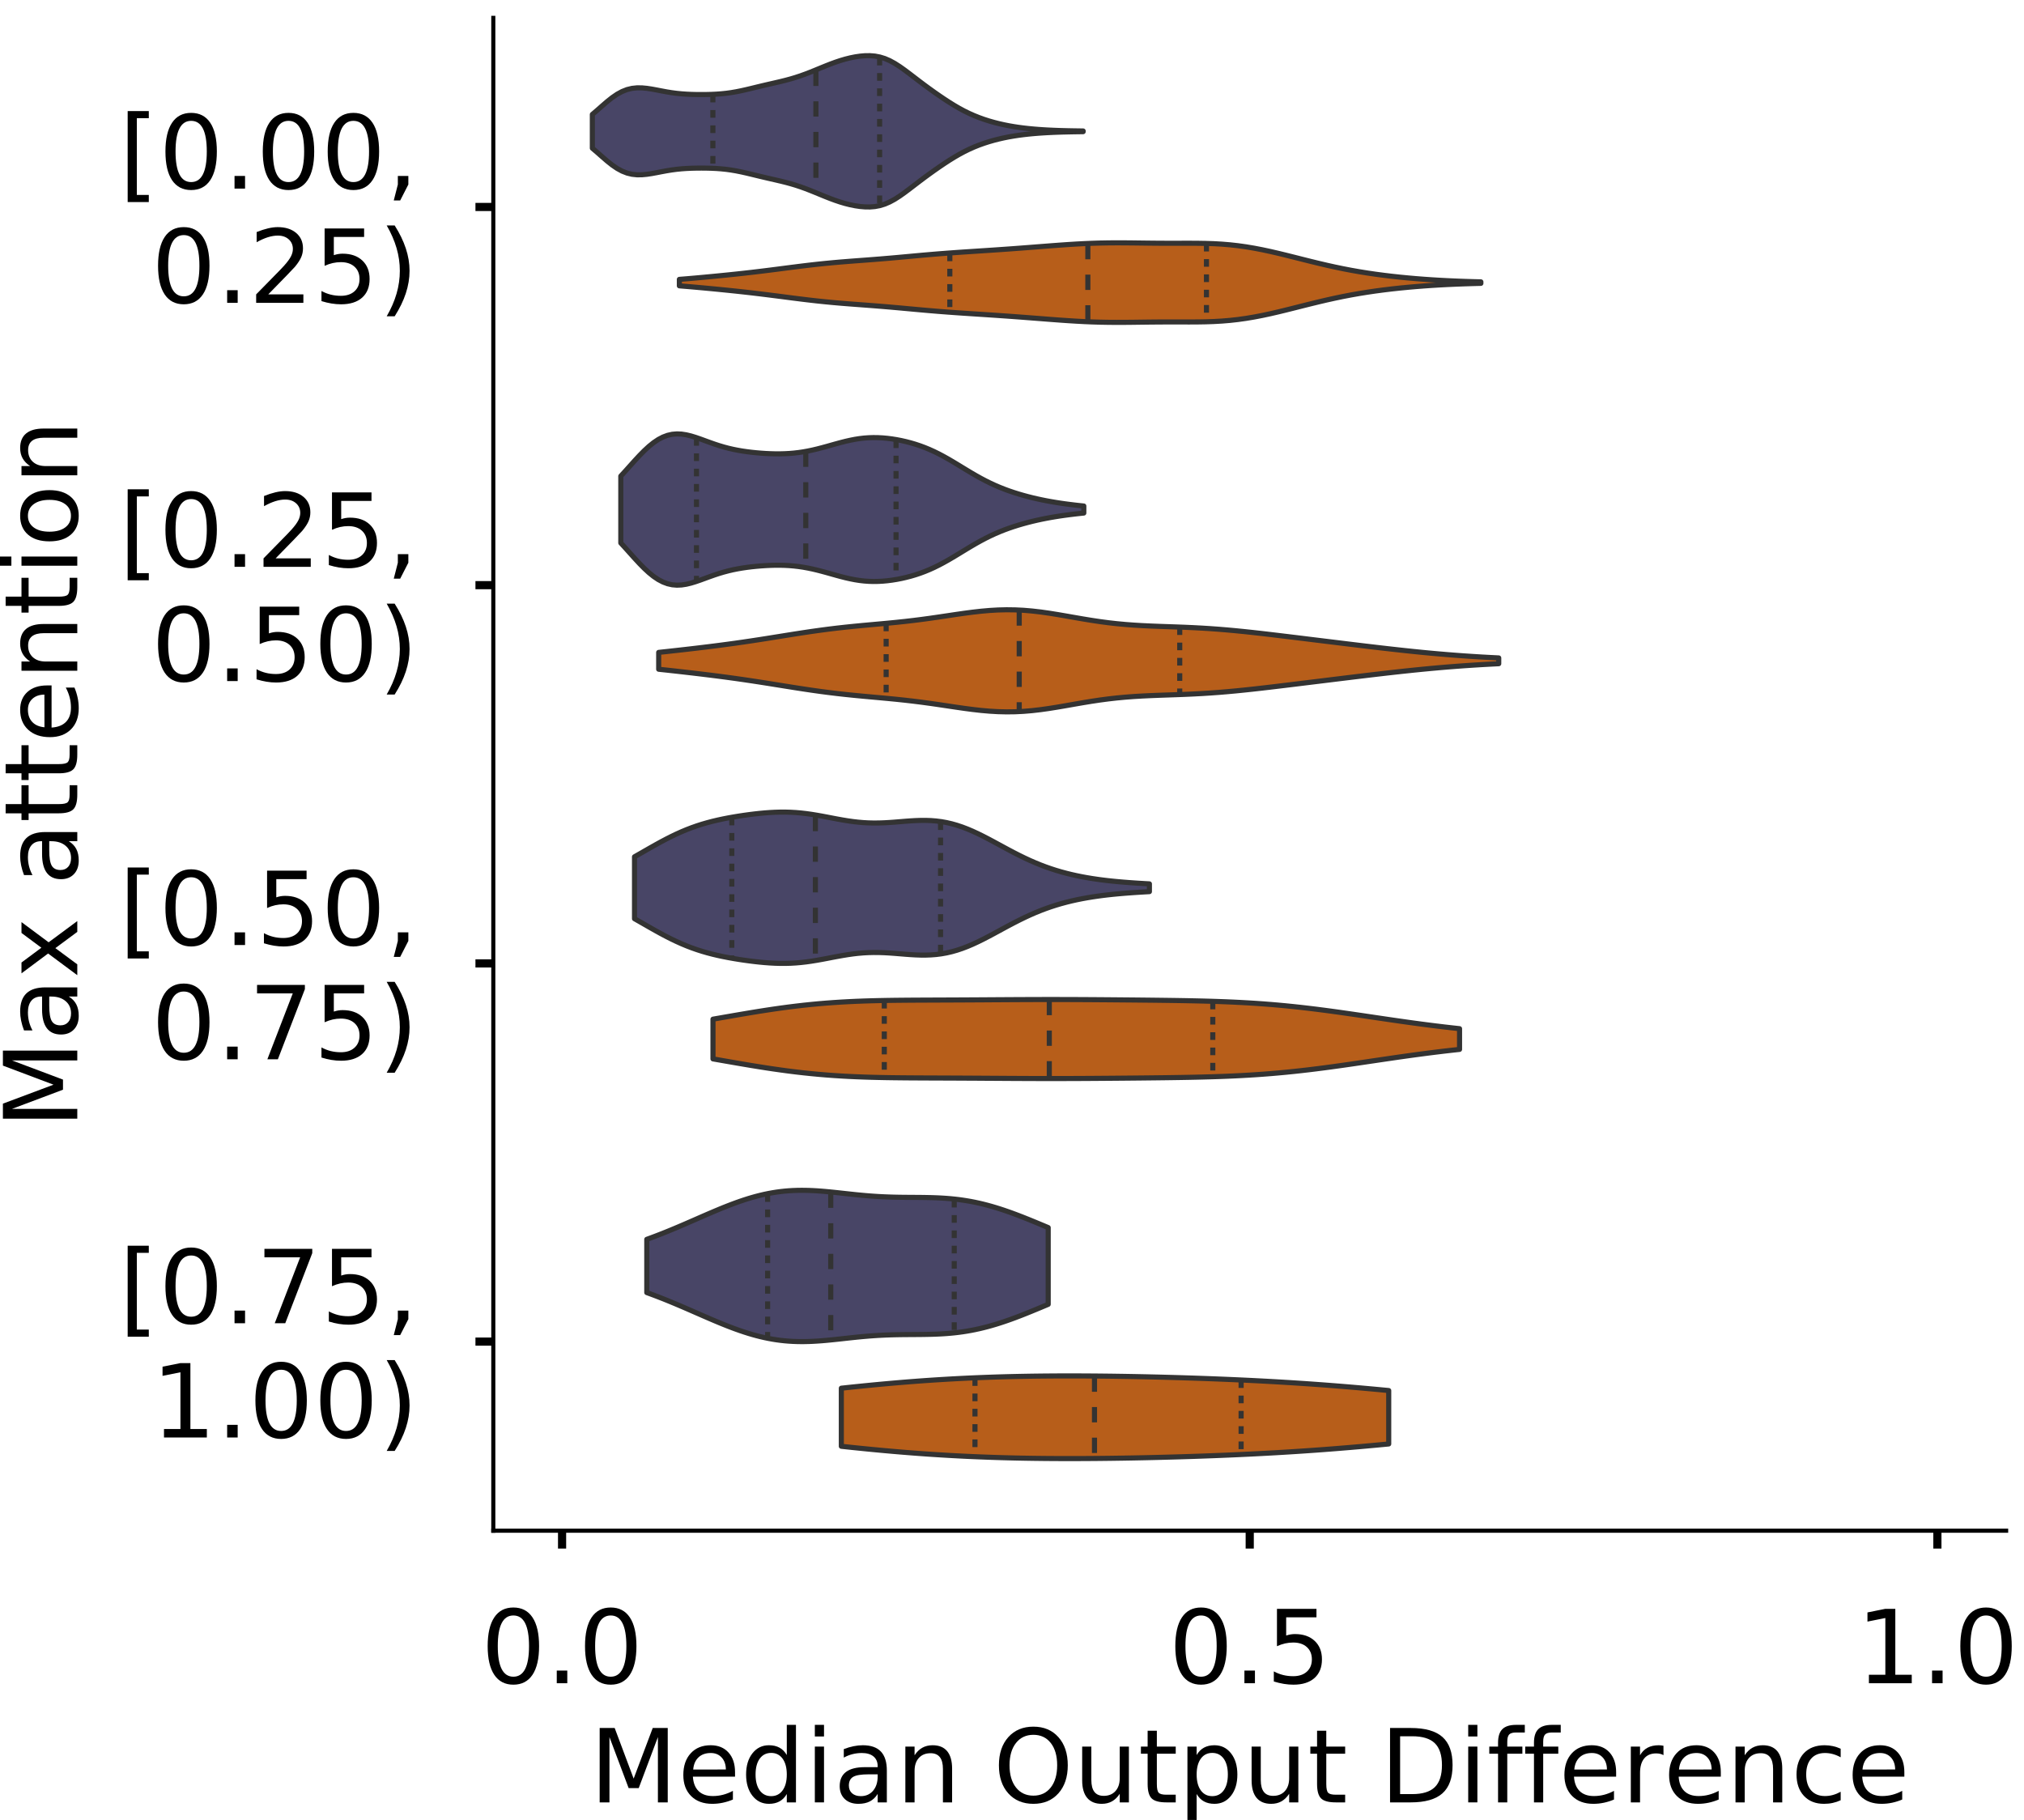 <?xml version="1.0" encoding="utf-8" standalone="no"?>
<!DOCTYPE svg PUBLIC "-//W3C//DTD SVG 1.1//EN"
  "http://www.w3.org/Graphics/SVG/1.1/DTD/svg11.dtd">
<!-- Created with matplotlib (https://matplotlib.org/) -->
<svg height="356.753pt" version="1.1" viewBox="0 0 396.753 356.753" width="396.753pt" xmlns="http://www.w3.org/2000/svg" xmlns:xlink="http://www.w3.org/1999/xlink">
 <defs>
  <style type="text/css">
*{stroke-linecap:butt;stroke-linejoin:round;}
  </style>
 </defs>
 <g id="figure_1">
  <g id="patch_1">
   <path d="M 0 356.753 
L 396.753 356.753 
L 396.753 0 
L 0 0 
z
" style="fill:#ffffff;"/>
  </g>
  <g id="axes_1">
   <g id="patch_2">
    <path d="M 96.7 300.053 
L 393.253 300.053 
L 393.253 3.5 
L 96.7 3.5 
z
" style="fill:#ffffff;"/>
   </g>
   <g id="PolyCollection_1">
    <defs>
     <path d="M 116.114 -327.697 
L 116.114 -334.326 
L 117.086 -335.157 
L 118.058 -336.015 
L 119.029 -336.853 
L 120.001 -337.624 
L 120.973 -338.288 
L 121.945 -338.817 
L 122.917 -339.197 
L 123.889 -339.432 
L 124.86 -339.535 
L 125.832 -339.528 
L 126.804 -339.437 
L 127.776 -339.289 
L 128.748 -339.11 
L 129.72 -338.923 
L 130.691 -338.743 
L 131.663 -338.586 
L 132.635 -338.457 
L 133.607 -338.36 
L 134.579 -338.292 
L 135.551 -338.249 
L 136.523 -338.226 
L 137.494 -338.219 
L 138.466 -338.227 
L 139.438 -338.251 
L 140.41 -338.296 
L 141.382 -338.367 
L 142.354 -338.468 
L 143.325 -338.601 
L 144.297 -338.767 
L 145.269 -338.962 
L 146.241 -339.178 
L 147.213 -339.409 
L 148.185 -339.645 
L 149.157 -339.879 
L 150.128 -340.109 
L 151.1 -340.332 
L 152.072 -340.555 
L 153.044 -340.782 
L 154.016 -341.023 
L 154.988 -341.285 
L 155.959 -341.576 
L 156.931 -341.897 
L 157.903 -342.248 
L 158.875 -342.623 
L 159.847 -343.016 
L 160.819 -343.416 
L 161.79 -343.812 
L 162.762 -344.195 
L 163.734 -344.553 
L 164.706 -344.879 
L 165.678 -345.165 
L 166.65 -345.408 
L 167.622 -345.604 
L 168.593 -345.747 
L 169.565 -345.83 
L 170.537 -345.839 
L 171.509 -345.76 
L 172.481 -345.576 
L 173.453 -345.276 
L 174.424 -344.857 
L 175.396 -344.326 
L 176.368 -343.704 
L 177.34 -343.014 
L 178.312 -342.285 
L 179.284 -341.541 
L 180.256 -340.799 
L 181.227 -340.07 
L 182.199 -339.357 
L 183.171 -338.661 
L 184.143 -337.984 
L 185.115 -337.327 
L 186.087 -336.694 
L 187.058 -336.093 
L 188.03 -335.528 
L 189.002 -335.005 
L 189.974 -334.528 
L 190.946 -334.096 
L 191.918 -333.707 
L 192.889 -333.358 
L 193.861 -333.046 
L 194.833 -332.768 
L 195.805 -332.52 
L 196.777 -332.3 
L 197.749 -332.106 
L 198.721 -331.936 
L 199.692 -331.789 
L 200.664 -331.662 
L 201.636 -331.554 
L 202.608 -331.461 
L 203.58 -331.383 
L 204.552 -331.317 
L 205.523 -331.262 
L 206.495 -331.217 
L 207.467 -331.18 
L 208.439 -331.151 
L 209.411 -331.127 
L 210.383 -331.109 
L 211.355 -331.094 
L 212.326 -331.081 
L 212.326 -330.943 
L 212.326 -330.943 
L 211.355 -330.93 
L 210.383 -330.915 
L 209.411 -330.896 
L 208.439 -330.873 
L 207.467 -330.844 
L 206.495 -330.807 
L 205.523 -330.762 
L 204.552 -330.707 
L 203.58 -330.641 
L 202.608 -330.562 
L 201.636 -330.47 
L 200.664 -330.361 
L 199.692 -330.235 
L 198.721 -330.087 
L 197.749 -329.918 
L 196.777 -329.724 
L 195.805 -329.504 
L 194.833 -329.256 
L 193.861 -328.977 
L 192.889 -328.666 
L 191.918 -328.317 
L 190.946 -327.928 
L 189.974 -327.496 
L 189.002 -327.018 
L 188.03 -326.496 
L 187.058 -325.931 
L 186.087 -325.329 
L 185.115 -324.697 
L 184.143 -324.04 
L 183.171 -323.362 
L 182.199 -322.667 
L 181.227 -321.954 
L 180.256 -321.225 
L 179.284 -320.483 
L 178.312 -319.739 
L 177.34 -319.01 
L 176.368 -318.32 
L 175.396 -317.697 
L 174.424 -317.167 
L 173.453 -316.748 
L 172.481 -316.447 
L 171.509 -316.263 
L 170.537 -316.184 
L 169.565 -316.194 
L 168.593 -316.277 
L 167.622 -316.42 
L 166.65 -316.616 
L 165.678 -316.858 
L 164.706 -317.145 
L 163.734 -317.471 
L 162.762 -317.829 
L 161.79 -318.211 
L 160.819 -318.608 
L 159.847 -319.008 
L 158.875 -319.4 
L 157.903 -319.776 
L 156.931 -320.127 
L 155.959 -320.448 
L 154.988 -320.738 
L 154.016 -321.001 
L 153.044 -321.242 
L 152.072 -321.469 
L 151.1 -321.691 
L 150.128 -321.915 
L 149.157 -322.144 
L 148.185 -322.379 
L 147.213 -322.615 
L 146.241 -322.845 
L 145.269 -323.062 
L 144.297 -323.256 
L 143.325 -323.422 
L 142.354 -323.556 
L 141.382 -323.657 
L 140.41 -323.728 
L 139.438 -323.773 
L 138.466 -323.797 
L 137.494 -323.805 
L 136.523 -323.798 
L 135.551 -323.775 
L 134.579 -323.732 
L 133.607 -323.664 
L 132.635 -323.567 
L 131.663 -323.438 
L 130.691 -323.28 
L 129.72 -323.101 
L 128.748 -322.913 
L 127.776 -322.734 
L 126.804 -322.587 
L 125.832 -322.496 
L 124.86 -322.489 
L 123.889 -322.592 
L 122.917 -322.826 
L 121.945 -323.207 
L 120.973 -323.736 
L 120.001 -324.399 
L 119.029 -325.17 
L 118.058 -326.009 
L 117.086 -326.867 
L 116.114 -327.697 
z
" id="mf46ad863fe" style="stroke:#333333;"/>
    </defs>
    <g clip-path="url(#p160c8c8f46)">
     <use style="fill:#484566;stroke:#333333;" x="0" xlink:href="#mf46ad863fe" y="356.753"/>
    </g>
   </g>
   <g id="PolyCollection_2">
    <defs>
     <path d="M 133.171 -300.722 
L 133.171 -301.991 
L 134.758 -302.12 
L 136.345 -302.258 
L 137.932 -302.401 
L 139.519 -302.55 
L 141.107 -302.704 
L 142.694 -302.863 
L 144.281 -303.028 
L 145.868 -303.201 
L 147.455 -303.381 
L 149.042 -303.57 
L 150.629 -303.766 
L 152.216 -303.968 
L 153.803 -304.173 
L 155.39 -304.377 
L 156.977 -304.577 
L 158.564 -304.769 
L 160.151 -304.949 
L 161.738 -305.114 
L 163.325 -305.265 
L 164.912 -305.403 
L 166.499 -305.53 
L 168.086 -305.65 
L 169.673 -305.768 
L 171.26 -305.889 
L 172.847 -306.016 
L 174.434 -306.149 
L 176.021 -306.289 
L 177.608 -306.434 
L 179.195 -306.58 
L 180.783 -306.724 
L 182.37 -306.862 
L 183.957 -306.994 
L 185.544 -307.117 
L 187.131 -307.232 
L 188.718 -307.341 
L 190.305 -307.446 
L 191.892 -307.55 
L 193.479 -307.653 
L 195.066 -307.759 
L 196.653 -307.868 
L 198.24 -307.981 
L 199.827 -308.098 
L 201.414 -308.219 
L 203.001 -308.341 
L 204.588 -308.465 
L 206.175 -308.587 
L 207.762 -308.705 
L 209.349 -308.815 
L 210.936 -308.914 
L 212.523 -308.999 
L 214.11 -309.066 
L 215.697 -309.114 
L 217.284 -309.142 
L 218.871 -309.153 
L 220.459 -309.149 
L 222.046 -309.134 
L 223.633 -309.114 
L 225.22 -309.094 
L 226.807 -309.079 
L 228.394 -309.07 
L 229.981 -309.068 
L 231.568 -309.071 
L 233.155 -309.073 
L 234.742 -309.066 
L 236.329 -309.04 
L 237.916 -308.987 
L 239.503 -308.897 
L 241.09 -308.766 
L 242.677 -308.589 
L 244.264 -308.367 
L 245.851 -308.101 
L 247.438 -307.795 
L 249.025 -307.455 
L 250.612 -307.089 
L 252.199 -306.702 
L 253.786 -306.305 
L 255.373 -305.904 
L 256.96 -305.507 
L 258.547 -305.12 
L 260.135 -304.749 
L 261.722 -304.398 
L 263.309 -304.069 
L 264.896 -303.765 
L 266.483 -303.486 
L 268.07 -303.231 
L 269.657 -302.999 
L 271.244 -302.789 
L 272.831 -302.598 
L 274.418 -302.426 
L 276.005 -302.272 
L 277.592 -302.133 
L 279.179 -302.01 
L 280.766 -301.901 
L 282.353 -301.806 
L 283.94 -301.724 
L 285.527 -301.654 
L 287.114 -301.595 
L 288.701 -301.546 
L 290.288 -301.505 
L 290.288 -301.208 
L 290.288 -301.208 
L 288.701 -301.167 
L 287.114 -301.118 
L 285.527 -301.059 
L 283.94 -300.989 
L 282.353 -300.907 
L 280.766 -300.812 
L 279.179 -300.703 
L 277.592 -300.58 
L 276.005 -300.441 
L 274.418 -300.287 
L 272.831 -300.115 
L 271.244 -299.924 
L 269.657 -299.714 
L 268.07 -299.482 
L 266.483 -299.227 
L 264.896 -298.948 
L 263.309 -298.644 
L 261.722 -298.315 
L 260.135 -297.964 
L 258.547 -297.593 
L 256.96 -297.206 
L 255.373 -296.809 
L 253.786 -296.408 
L 252.199 -296.011 
L 250.612 -295.624 
L 249.025 -295.258 
L 247.438 -294.918 
L 245.851 -294.612 
L 244.264 -294.346 
L 242.677 -294.124 
L 241.09 -293.947 
L 239.503 -293.816 
L 237.916 -293.726 
L 236.329 -293.673 
L 234.742 -293.647 
L 233.155 -293.64 
L 231.568 -293.642 
L 229.981 -293.645 
L 228.394 -293.643 
L 226.807 -293.634 
L 225.22 -293.619 
L 223.633 -293.599 
L 222.046 -293.579 
L 220.459 -293.564 
L 218.871 -293.56 
L 217.284 -293.571 
L 215.697 -293.599 
L 214.11 -293.647 
L 212.523 -293.714 
L 210.936 -293.799 
L 209.349 -293.898 
L 207.762 -294.008 
L 206.175 -294.126 
L 204.588 -294.248 
L 203.001 -294.372 
L 201.414 -294.494 
L 199.827 -294.615 
L 198.24 -294.732 
L 196.653 -294.845 
L 195.066 -294.954 
L 193.479 -295.06 
L 191.892 -295.163 
L 190.305 -295.267 
L 188.718 -295.372 
L 187.131 -295.481 
L 185.544 -295.596 
L 183.957 -295.719 
L 182.37 -295.851 
L 180.783 -295.989 
L 179.195 -296.133 
L 177.608 -296.279 
L 176.021 -296.424 
L 174.434 -296.564 
L 172.847 -296.697 
L 171.26 -296.824 
L 169.673 -296.945 
L 168.086 -297.063 
L 166.499 -297.183 
L 164.912 -297.31 
L 163.325 -297.448 
L 161.738 -297.599 
L 160.151 -297.764 
L 158.564 -297.944 
L 156.977 -298.136 
L 155.39 -298.336 
L 153.803 -298.54 
L 152.216 -298.745 
L 150.629 -298.947 
L 149.042 -299.143 
L 147.455 -299.332 
L 145.868 -299.512 
L 144.281 -299.685 
L 142.694 -299.85 
L 141.107 -300.009 
L 139.519 -300.163 
L 137.932 -300.312 
L 136.345 -300.455 
L 134.758 -300.593 
L 133.171 -300.722 
z
" id="m98814681fa" style="stroke:#333333;"/>
    </defs>
    <g clip-path="url(#p160c8c8f46)">
     <use style="fill:#b75e1a;stroke:#333333;" x="0" xlink:href="#m98814681fa" y="356.753"/>
    </g>
   </g>
   <g id="PolyCollection_3">
    <defs>
     <path d="M 121.691 -250.319 
L 121.691 -263.428 
L 122.608 -264.429 
L 123.525 -265.453 
L 124.442 -266.473 
L 125.359 -267.462 
L 126.275 -268.393 
L 127.192 -269.24 
L 128.109 -269.98 
L 129.026 -270.597 
L 129.943 -271.079 
L 130.859 -271.421 
L 131.776 -271.626 
L 132.693 -271.701 
L 133.61 -271.66 
L 134.527 -271.519 
L 135.444 -271.299 
L 136.36 -271.021 
L 137.277 -270.705 
L 138.194 -270.371 
L 139.111 -270.036 
L 140.028 -269.712 
L 140.944 -269.41 
L 141.861 -269.136 
L 142.778 -268.893 
L 143.695 -268.68 
L 144.612 -268.497 
L 145.528 -268.34 
L 146.445 -268.207 
L 147.362 -268.094 
L 148.279 -268 
L 149.196 -267.922 
L 150.112 -267.861 
L 151.029 -267.819 
L 151.946 -267.795 
L 152.863 -267.793 
L 153.78 -267.815 
L 154.696 -267.863 
L 155.613 -267.939 
L 156.53 -268.045 
L 157.447 -268.18 
L 158.364 -268.345 
L 159.281 -268.537 
L 160.197 -268.753 
L 161.114 -268.99 
L 162.031 -269.24 
L 162.948 -269.498 
L 163.865 -269.755 
L 164.781 -270.004 
L 165.698 -270.238 
L 166.615 -270.447 
L 167.532 -270.628 
L 168.449 -270.773 
L 169.365 -270.881 
L 170.282 -270.948 
L 171.199 -270.976 
L 172.116 -270.964 
L 173.033 -270.915 
L 173.949 -270.831 
L 174.866 -270.714 
L 175.783 -270.567 
L 176.7 -270.389 
L 177.617 -270.181 
L 178.533 -269.942 
L 179.45 -269.672 
L 180.367 -269.367 
L 181.284 -269.026 
L 182.201 -268.648 
L 183.118 -268.233 
L 184.034 -267.782 
L 184.951 -267.297 
L 185.868 -266.784 
L 186.785 -266.248 
L 187.702 -265.697 
L 188.618 -265.138 
L 189.535 -264.581 
L 190.452 -264.032 
L 191.369 -263.5 
L 192.286 -262.99 
L 193.202 -262.506 
L 194.119 -262.052 
L 195.036 -261.628 
L 195.953 -261.235 
L 196.87 -260.871 
L 197.786 -260.534 
L 198.703 -260.223 
L 199.62 -259.934 
L 200.537 -259.666 
L 201.454 -259.417 
L 202.37 -259.186 
L 203.287 -258.972 
L 204.204 -258.774 
L 205.121 -258.591 
L 206.038 -258.423 
L 206.955 -258.268 
L 207.871 -258.125 
L 208.788 -257.994 
L 209.705 -257.874 
L 210.622 -257.762 
L 211.539 -257.658 
L 212.455 -257.562 
L 212.455 -256.185 
L 212.455 -256.185 
L 211.539 -256.089 
L 210.622 -255.985 
L 209.705 -255.873 
L 208.788 -255.753 
L 207.871 -255.622 
L 206.955 -255.479 
L 206.038 -255.324 
L 205.121 -255.156 
L 204.204 -254.973 
L 203.287 -254.775 
L 202.37 -254.561 
L 201.454 -254.33 
L 200.537 -254.081 
L 199.62 -253.813 
L 198.703 -253.524 
L 197.786 -253.213 
L 196.87 -252.876 
L 195.953 -252.512 
L 195.036 -252.119 
L 194.119 -251.695 
L 193.202 -251.241 
L 192.286 -250.757 
L 191.369 -250.247 
L 190.452 -249.715 
L 189.535 -249.166 
L 188.618 -248.609 
L 187.702 -248.05 
L 186.785 -247.499 
L 185.868 -246.963 
L 184.951 -246.45 
L 184.034 -245.965 
L 183.118 -245.514 
L 182.201 -245.099 
L 181.284 -244.721 
L 180.367 -244.38 
L 179.45 -244.075 
L 178.533 -243.805 
L 177.617 -243.566 
L 176.7 -243.358 
L 175.783 -243.18 
L 174.866 -243.033 
L 173.949 -242.916 
L 173.033 -242.832 
L 172.116 -242.783 
L 171.199 -242.771 
L 170.282 -242.799 
L 169.365 -242.866 
L 168.449 -242.974 
L 167.532 -243.119 
L 166.615 -243.3 
L 165.698 -243.509 
L 164.781 -243.743 
L 163.865 -243.992 
L 162.948 -244.249 
L 162.031 -244.507 
L 161.114 -244.757 
L 160.197 -244.994 
L 159.281 -245.21 
L 158.364 -245.402 
L 157.447 -245.567 
L 156.53 -245.702 
L 155.613 -245.808 
L 154.696 -245.884 
L 153.78 -245.932 
L 152.863 -245.954 
L 151.946 -245.952 
L 151.029 -245.928 
L 150.112 -245.886 
L 149.196 -245.825 
L 148.279 -245.747 
L 147.362 -245.653 
L 146.445 -245.54 
L 145.528 -245.407 
L 144.612 -245.25 
L 143.695 -245.067 
L 142.778 -244.854 
L 141.861 -244.611 
L 140.944 -244.337 
L 140.028 -244.035 
L 139.111 -243.711 
L 138.194 -243.376 
L 137.277 -243.042 
L 136.36 -242.726 
L 135.444 -242.448 
L 134.527 -242.228 
L 133.61 -242.087 
L 132.693 -242.046 
L 131.776 -242.121 
L 130.859 -242.326 
L 129.943 -242.668 
L 129.026 -243.15 
L 128.109 -243.767 
L 127.192 -244.507 
L 126.275 -245.354 
L 125.359 -246.285 
L 124.442 -247.274 
L 123.525 -248.294 
L 122.608 -249.318 
L 121.691 -250.319 
z
" id="m20aae002b3" style="stroke:#333333;"/>
    </defs>
    <g clip-path="url(#p160c8c8f46)">
     <use style="fill:#484566;stroke:#333333;" x="0" xlink:href="#m20aae002b3" y="356.753"/>
    </g>
   </g>
   <g id="PolyCollection_4">
    <defs>
     <path d="M 129.119 -225.566 
L 129.119 -228.87 
L 130.782 -229.049 
L 132.445 -229.232 
L 134.109 -229.419 
L 135.772 -229.611 
L 137.435 -229.808 
L 139.099 -230.011 
L 140.762 -230.221 
L 142.425 -230.44 
L 144.089 -230.667 
L 145.752 -230.905 
L 147.415 -231.151 
L 149.079 -231.406 
L 150.742 -231.668 
L 152.405 -231.935 
L 154.069 -232.202 
L 155.732 -232.466 
L 157.395 -232.724 
L 159.059 -232.971 
L 160.722 -233.205 
L 162.385 -233.424 
L 164.049 -233.626 
L 165.712 -233.811 
L 167.375 -233.982 
L 169.039 -234.142 
L 170.702 -234.294 
L 172.365 -234.444 
L 174.029 -234.597 
L 175.692 -234.759 
L 177.355 -234.934 
L 179.019 -235.126 
L 180.682 -235.335 
L 182.345 -235.562 
L 184.009 -235.802 
L 185.672 -236.05 
L 187.335 -236.298 
L 188.999 -236.537 
L 190.662 -236.755 
L 192.325 -236.943 
L 193.989 -237.089 
L 195.652 -237.186 
L 197.315 -237.225 
L 198.979 -237.204 
L 200.642 -237.123 
L 202.305 -236.983 
L 203.969 -236.792 
L 205.632 -236.558 
L 207.295 -236.292 
L 208.959 -236.006 
L 210.622 -235.714 
L 212.285 -235.426 
L 213.949 -235.153 
L 215.612 -234.904 
L 217.275 -234.684 
L 218.939 -234.496 
L 220.602 -234.341 
L 222.265 -234.215 
L 223.929 -234.116 
L 225.592 -234.037 
L 227.255 -233.972 
L 228.919 -233.914 
L 230.582 -233.856 
L 232.245 -233.793 
L 233.909 -233.719 
L 235.572 -233.631 
L 237.235 -233.528 
L 238.899 -233.407 
L 240.562 -233.27 
L 242.225 -233.117 
L 243.889 -232.951 
L 245.552 -232.773 
L 247.215 -232.587 
L 248.879 -232.393 
L 250.542 -232.195 
L 252.205 -231.994 
L 253.869 -231.791 
L 255.532 -231.588 
L 257.195 -231.383 
L 258.859 -231.179 
L 260.522 -230.975 
L 262.185 -230.772 
L 263.849 -230.569 
L 265.512 -230.367 
L 267.175 -230.166 
L 268.839 -229.968 
L 270.502 -229.773 
L 272.165 -229.582 
L 273.829 -229.395 
L 275.492 -229.214 
L 277.155 -229.04 
L 278.819 -228.873 
L 280.482 -228.715 
L 282.145 -228.566 
L 283.809 -228.426 
L 285.472 -228.295 
L 287.135 -228.175 
L 288.799 -228.064 
L 290.462 -227.962 
L 292.125 -227.87 
L 293.789 -227.787 
L 293.789 -226.65 
L 293.789 -226.65 
L 292.125 -226.566 
L 290.462 -226.474 
L 288.799 -226.372 
L 287.135 -226.262 
L 285.472 -226.141 
L 283.809 -226.011 
L 282.145 -225.871 
L 280.482 -225.721 
L 278.819 -225.563 
L 277.155 -225.396 
L 275.492 -225.222 
L 273.829 -225.041 
L 272.165 -224.855 
L 270.502 -224.663 
L 268.839 -224.468 
L 267.175 -224.27 
L 265.512 -224.07 
L 263.849 -223.868 
L 262.185 -223.665 
L 260.522 -223.461 
L 258.859 -223.257 
L 257.195 -223.053 
L 255.532 -222.849 
L 253.869 -222.645 
L 252.205 -222.442 
L 250.542 -222.241 
L 248.879 -222.043 
L 247.215 -221.85 
L 245.552 -221.663 
L 243.889 -221.486 
L 242.225 -221.319 
L 240.562 -221.167 
L 238.899 -221.029 
L 237.235 -220.909 
L 235.572 -220.805 
L 233.909 -220.717 
L 232.245 -220.643 
L 230.582 -220.58 
L 228.919 -220.522 
L 227.255 -220.464 
L 225.592 -220.399 
L 223.929 -220.32 
L 222.265 -220.221 
L 220.602 -220.096 
L 218.939 -219.94 
L 217.275 -219.752 
L 215.612 -219.532 
L 213.949 -219.283 
L 212.285 -219.01 
L 210.622 -218.722 
L 208.959 -218.43 
L 207.295 -218.144 
L 205.632 -217.879 
L 203.969 -217.645 
L 202.305 -217.453 
L 200.642 -217.314 
L 198.979 -217.232 
L 197.315 -217.211 
L 195.652 -217.251 
L 193.989 -217.347 
L 192.325 -217.493 
L 190.662 -217.681 
L 188.999 -217.9 
L 187.335 -218.139 
L 185.672 -218.387 
L 184.009 -218.635 
L 182.345 -218.875 
L 180.682 -219.101 
L 179.019 -219.31 
L 177.355 -219.502 
L 175.692 -219.677 
L 174.029 -219.839 
L 172.365 -219.992 
L 170.702 -220.142 
L 169.039 -220.295 
L 167.375 -220.454 
L 165.712 -220.625 
L 164.049 -220.811 
L 162.385 -221.013 
L 160.722 -221.231 
L 159.059 -221.465 
L 157.395 -221.713 
L 155.732 -221.97 
L 154.069 -222.235 
L 152.405 -222.502 
L 150.742 -222.768 
L 149.079 -223.03 
L 147.415 -223.285 
L 145.752 -223.532 
L 144.089 -223.769 
L 142.425 -223.997 
L 140.762 -224.215 
L 139.099 -224.425 
L 137.435 -224.628 
L 135.772 -224.825 
L 134.109 -225.017 
L 132.445 -225.205 
L 130.782 -225.388 
L 129.119 -225.566 
z
" id="mb6c6d2b913" style="stroke:#333333;"/>
    </defs>
    <g clip-path="url(#p160c8c8f46)">
     <use style="fill:#b75e1a;stroke:#333333;" x="0" xlink:href="#mb6c6d2b913" y="356.753"/>
    </g>
   </g>
   <g id="PolyCollection_5">
    <defs>
     <path d="M 124.381 -176.664 
L 124.381 -188.806 
L 125.4 -189.386 
L 126.42 -189.971 
L 127.439 -190.554 
L 128.459 -191.129 
L 129.478 -191.69 
L 130.498 -192.232 
L 131.517 -192.75 
L 132.537 -193.24 
L 133.556 -193.699 
L 134.576 -194.125 
L 135.595 -194.517 
L 136.615 -194.876 
L 137.634 -195.202 
L 138.654 -195.496 
L 139.673 -195.763 
L 140.693 -196.004 
L 141.712 -196.223 
L 142.732 -196.423 
L 143.751 -196.605 
L 144.771 -196.773 
L 145.79 -196.927 
L 146.81 -197.068 
L 147.829 -197.195 
L 148.849 -197.307 
L 149.868 -197.403 
L 150.888 -197.479 
L 151.907 -197.532 
L 152.927 -197.561 
L 153.946 -197.563 
L 154.966 -197.535 
L 155.985 -197.477 
L 157.005 -197.389 
L 158.024 -197.273 
L 159.044 -197.131 
L 160.063 -196.966 
L 161.083 -196.785 
L 162.102 -196.593 
L 163.122 -196.397 
L 164.141 -196.203 
L 165.161 -196.02 
L 166.18 -195.853 
L 167.2 -195.708 
L 168.219 -195.591 
L 169.239 -195.503 
L 170.258 -195.448 
L 171.278 -195.425 
L 172.297 -195.433 
L 173.317 -195.468 
L 174.336 -195.525 
L 175.356 -195.598 
L 176.376 -195.68 
L 177.395 -195.764 
L 178.415 -195.839 
L 179.434 -195.899 
L 180.454 -195.934 
L 181.473 -195.937 
L 182.493 -195.902 
L 183.512 -195.821 
L 184.532 -195.691 
L 185.551 -195.509 
L 186.571 -195.273 
L 187.59 -194.984 
L 188.61 -194.644 
L 189.629 -194.255 
L 190.649 -193.822 
L 191.668 -193.351 
L 192.688 -192.849 
L 193.707 -192.323 
L 194.727 -191.781 
L 195.746 -191.229 
L 196.766 -190.676 
L 197.785 -190.128 
L 198.805 -189.591 
L 199.824 -189.072 
L 200.844 -188.574 
L 201.863 -188.101 
L 202.883 -187.655 
L 203.902 -187.237 
L 204.922 -186.849 
L 205.941 -186.49 
L 206.961 -186.16 
L 207.98 -185.858 
L 209 -185.582 
L 210.019 -185.331 
L 211.039 -185.103 
L 212.058 -184.896 
L 213.078 -184.709 
L 214.097 -184.541 
L 215.117 -184.389 
L 216.136 -184.253 
L 217.156 -184.131 
L 218.175 -184.022 
L 219.195 -183.924 
L 220.214 -183.836 
L 221.234 -183.756 
L 222.253 -183.684 
L 223.273 -183.617 
L 224.292 -183.556 
L 225.312 -183.498 
L 225.312 -181.973 
L 225.312 -181.973 
L 224.292 -181.915 
L 223.273 -181.853 
L 222.253 -181.787 
L 221.234 -181.714 
L 220.214 -181.635 
L 219.195 -181.547 
L 218.175 -181.448 
L 217.156 -181.339 
L 216.136 -181.217 
L 215.117 -181.081 
L 214.097 -180.929 
L 213.078 -180.761 
L 212.058 -180.574 
L 211.039 -180.368 
L 210.019 -180.14 
L 209 -179.888 
L 207.98 -179.612 
L 206.961 -179.31 
L 205.941 -178.98 
L 204.922 -178.621 
L 203.902 -178.233 
L 202.883 -177.816 
L 201.863 -177.37 
L 200.844 -176.896 
L 199.824 -176.398 
L 198.805 -175.879 
L 197.785 -175.343 
L 196.766 -174.795 
L 195.746 -174.241 
L 194.727 -173.69 
L 193.707 -173.147 
L 192.688 -172.621 
L 191.668 -172.119 
L 190.649 -171.648 
L 189.629 -171.215 
L 188.61 -170.827 
L 187.59 -170.486 
L 186.571 -170.197 
L 185.551 -169.961 
L 184.532 -169.779 
L 183.512 -169.649 
L 182.493 -169.569 
L 181.473 -169.533 
L 180.454 -169.536 
L 179.434 -169.571 
L 178.415 -169.631 
L 177.395 -169.707 
L 176.376 -169.79 
L 175.356 -169.872 
L 174.336 -169.946 
L 173.317 -170.003 
L 172.297 -170.038 
L 171.278 -170.045 
L 170.258 -170.022 
L 169.239 -169.967 
L 168.219 -169.88 
L 167.2 -169.762 
L 166.18 -169.617 
L 165.161 -169.45 
L 164.141 -169.267 
L 163.122 -169.074 
L 162.102 -168.877 
L 161.083 -168.685 
L 160.063 -168.504 
L 159.044 -168.34 
L 158.024 -168.197 
L 157.005 -168.081 
L 155.985 -167.993 
L 154.966 -167.935 
L 153.946 -167.907 
L 152.927 -167.909 
L 151.907 -167.938 
L 150.888 -167.992 
L 149.868 -168.068 
L 148.849 -168.163 
L 147.829 -168.275 
L 146.81 -168.403 
L 145.79 -168.543 
L 144.771 -168.697 
L 143.751 -168.865 
L 142.732 -169.048 
L 141.712 -169.247 
L 140.693 -169.466 
L 139.673 -169.707 
L 138.654 -169.974 
L 137.634 -170.269 
L 136.615 -170.595 
L 135.595 -170.953 
L 134.576 -171.345 
L 133.556 -171.771 
L 132.537 -172.23 
L 131.517 -172.72 
L 130.498 -173.238 
L 129.478 -173.78 
L 128.459 -174.342 
L 127.439 -174.917 
L 126.42 -175.5 
L 125.4 -176.084 
L 124.381 -176.664 
z
" id="m4a6075001c" style="stroke:#333333;"/>
    </defs>
    <g clip-path="url(#p160c8c8f46)">
     <use style="fill:#484566;stroke:#333333;" x="0" xlink:href="#m4a6075001c" y="356.753"/>
    </g>
   </g>
   <g id="PolyCollection_6">
    <defs>
     <path d="M 139.762 -149.187 
L 139.762 -156.973 
L 141.24 -157.231 
L 142.718 -157.489 
L 144.196 -157.745 
L 145.675 -157.998 
L 147.153 -158.246 
L 148.631 -158.487 
L 150.109 -158.719 
L 151.588 -158.941 
L 153.066 -159.152 
L 154.544 -159.349 
L 156.022 -159.533 
L 157.5 -159.703 
L 158.979 -159.857 
L 160.457 -159.997 
L 161.935 -160.121 
L 163.413 -160.23 
L 164.892 -160.325 
L 166.37 -160.406 
L 167.848 -160.475 
L 169.326 -160.531 
L 170.805 -160.577 
L 172.283 -160.614 
L 173.761 -160.643 
L 175.239 -160.665 
L 176.718 -160.681 
L 178.196 -160.694 
L 179.674 -160.703 
L 181.152 -160.71 
L 182.63 -160.716 
L 184.109 -160.722 
L 185.587 -160.728 
L 187.065 -160.734 
L 188.543 -160.741 
L 190.022 -160.749 
L 191.5 -160.757 
L 192.978 -160.766 
L 194.456 -160.776 
L 195.935 -160.785 
L 197.413 -160.794 
L 198.891 -160.803 
L 200.369 -160.81 
L 201.848 -160.816 
L 203.326 -160.821 
L 204.804 -160.824 
L 206.282 -160.824 
L 207.76 -160.823 
L 209.239 -160.82 
L 210.717 -160.815 
L 212.195 -160.808 
L 213.673 -160.8 
L 215.152 -160.79 
L 216.63 -160.779 
L 218.108 -160.767 
L 219.586 -160.754 
L 221.065 -160.741 
L 222.543 -160.727 
L 224.021 -160.712 
L 225.499 -160.696 
L 226.977 -160.679 
L 228.456 -160.66 
L 229.934 -160.64 
L 231.412 -160.617 
L 232.89 -160.59 
L 234.369 -160.56 
L 235.847 -160.525 
L 237.325 -160.484 
L 238.803 -160.436 
L 240.282 -160.381 
L 241.76 -160.318 
L 243.238 -160.245 
L 244.716 -160.163 
L 246.195 -160.07 
L 247.673 -159.966 
L 249.151 -159.851 
L 250.629 -159.724 
L 252.107 -159.586 
L 253.586 -159.436 
L 255.064 -159.276 
L 256.542 -159.105 
L 258.02 -158.925 
L 259.499 -158.736 
L 260.977 -158.539 
L 262.455 -158.335 
L 263.933 -158.125 
L 265.412 -157.911 
L 266.89 -157.695 
L 268.368 -157.476 
L 269.846 -157.257 
L 271.325 -157.039 
L 272.803 -156.822 
L 274.281 -156.609 
L 275.759 -156.4 
L 277.237 -156.196 
L 278.716 -155.997 
L 280.194 -155.806 
L 281.672 -155.621 
L 283.15 -155.443 
L 284.629 -155.273 
L 286.107 -155.111 
L 286.107 -151.048 
L 286.107 -151.048 
L 284.629 -150.886 
L 283.15 -150.717 
L 281.672 -150.539 
L 280.194 -150.354 
L 278.716 -150.162 
L 277.237 -149.964 
L 275.759 -149.76 
L 274.281 -149.551 
L 272.803 -149.337 
L 271.325 -149.121 
L 269.846 -148.903 
L 268.368 -148.684 
L 266.89 -148.465 
L 265.412 -148.248 
L 263.933 -148.034 
L 262.455 -147.825 
L 260.977 -147.621 
L 259.499 -147.424 
L 258.02 -147.235 
L 256.542 -147.054 
L 255.064 -146.884 
L 253.586 -146.723 
L 252.107 -146.574 
L 250.629 -146.436 
L 249.151 -146.309 
L 247.673 -146.194 
L 246.195 -146.09 
L 244.716 -145.997 
L 243.238 -145.915 
L 241.76 -145.842 
L 240.282 -145.779 
L 238.803 -145.723 
L 237.325 -145.676 
L 235.847 -145.635 
L 234.369 -145.6 
L 232.89 -145.569 
L 231.412 -145.543 
L 229.934 -145.52 
L 228.456 -145.499 
L 226.977 -145.481 
L 225.499 -145.464 
L 224.021 -145.448 
L 222.543 -145.433 
L 221.065 -145.419 
L 219.586 -145.405 
L 218.108 -145.393 
L 216.63 -145.381 
L 215.152 -145.37 
L 213.673 -145.36 
L 212.195 -145.351 
L 210.717 -145.345 
L 209.239 -145.34 
L 207.76 -145.336 
L 206.282 -145.335 
L 204.804 -145.336 
L 203.326 -145.339 
L 201.848 -145.343 
L 200.369 -145.35 
L 198.891 -145.357 
L 197.413 -145.365 
L 195.935 -145.375 
L 194.456 -145.384 
L 192.978 -145.393 
L 191.5 -145.403 
L 190.022 -145.411 
L 188.543 -145.419 
L 187.065 -145.426 
L 185.587 -145.432 
L 184.109 -145.438 
L 182.63 -145.443 
L 181.152 -145.449 
L 179.674 -145.457 
L 178.196 -145.466 
L 176.718 -145.479 
L 175.239 -145.495 
L 173.761 -145.517 
L 172.283 -145.546 
L 170.805 -145.582 
L 169.326 -145.628 
L 167.848 -145.685 
L 166.37 -145.753 
L 164.892 -145.835 
L 163.413 -145.929 
L 161.935 -146.039 
L 160.457 -146.163 
L 158.979 -146.302 
L 157.5 -146.457 
L 156.022 -146.626 
L 154.544 -146.81 
L 153.066 -147.008 
L 151.588 -147.218 
L 150.109 -147.44 
L 148.631 -147.673 
L 147.153 -147.913 
L 145.675 -148.161 
L 144.196 -148.414 
L 142.718 -148.671 
L 141.24 -148.929 
L 139.762 -149.187 
z
" id="md82ba3aa3b" style="stroke:#333333;"/>
    </defs>
    <g clip-path="url(#p160c8c8f46)">
     <use style="fill:#b75e1a;stroke:#333333;" x="0" xlink:href="#md82ba3aa3b" y="356.753"/>
    </g>
   </g>
   <g id="PolyCollection_7">
    <defs>
     <path d="M 126.784 -103.378 
L 126.784 -113.816 
L 127.579 -114.105 
L 128.374 -114.403 
L 129.169 -114.708 
L 129.964 -115.02 
L 130.758 -115.339 
L 131.553 -115.665 
L 132.348 -115.996 
L 133.143 -116.332 
L 133.938 -116.672 
L 134.733 -117.016 
L 135.528 -117.362 
L 136.322 -117.709 
L 137.117 -118.057 
L 137.912 -118.404 
L 138.707 -118.749 
L 139.502 -119.09 
L 140.297 -119.427 
L 141.091 -119.758 
L 141.886 -120.082 
L 142.681 -120.397 
L 143.476 -120.702 
L 144.271 -120.996 
L 145.066 -121.277 
L 145.861 -121.544 
L 146.655 -121.797 
L 147.45 -122.034 
L 148.245 -122.253 
L 149.04 -122.455 
L 149.835 -122.639 
L 150.63 -122.804 
L 151.425 -122.949 
L 152.219 -123.074 
L 153.014 -123.18 
L 153.809 -123.267 
L 154.604 -123.334 
L 155.399 -123.382 
L 156.194 -123.412 
L 156.988 -123.424 
L 157.783 -123.421 
L 158.578 -123.402 
L 159.373 -123.369 
L 160.168 -123.323 
L 160.963 -123.267 
L 161.758 -123.201 
L 162.552 -123.127 
L 163.347 -123.047 
L 164.142 -122.963 
L 164.937 -122.876 
L 165.732 -122.789 
L 166.527 -122.702 
L 167.322 -122.617 
L 168.116 -122.535 
L 168.911 -122.459 
L 169.706 -122.387 
L 170.501 -122.323 
L 171.296 -122.265 
L 172.091 -122.214 
L 172.886 -122.171 
L 173.68 -122.136 
L 174.475 -122.107 
L 175.27 -122.085 
L 176.065 -122.068 
L 176.86 -122.056 
L 177.655 -122.048 
L 178.449 -122.042 
L 179.244 -122.037 
L 180.039 -122.032 
L 180.834 -122.024 
L 181.629 -122.012 
L 182.424 -121.995 
L 183.219 -121.97 
L 184.013 -121.938 
L 184.808 -121.895 
L 185.603 -121.841 
L 186.398 -121.775 
L 187.193 -121.695 
L 187.988 -121.602 
L 188.783 -121.492 
L 189.577 -121.368 
L 190.372 -121.228 
L 191.167 -121.071 
L 191.962 -120.898 
L 192.757 -120.71 
L 193.552 -120.506 
L 194.346 -120.287 
L 195.141 -120.053 
L 195.936 -119.806 
L 196.731 -119.546 
L 197.526 -119.273 
L 198.321 -118.99 
L 199.116 -118.696 
L 199.91 -118.394 
L 200.705 -118.083 
L 201.5 -117.766 
L 202.295 -117.443 
L 203.09 -117.116 
L 203.885 -116.785 
L 204.68 -116.453 
L 205.474 -116.119 
L 205.474 -101.075 
L 205.474 -101.075 
L 204.68 -100.741 
L 203.885 -100.408 
L 203.09 -100.078 
L 202.295 -99.751 
L 201.5 -99.428 
L 200.705 -99.111 
L 199.91 -98.8 
L 199.116 -98.498 
L 198.321 -98.204 
L 197.526 -97.92 
L 196.731 -97.648 
L 195.936 -97.388 
L 195.141 -97.14 
L 194.346 -96.907 
L 193.552 -96.688 
L 192.757 -96.484 
L 191.962 -96.295 
L 191.167 -96.123 
L 190.372 -95.966 
L 189.577 -95.826 
L 188.783 -95.701 
L 187.988 -95.592 
L 187.193 -95.498 
L 186.398 -95.419 
L 185.603 -95.352 
L 184.808 -95.298 
L 184.013 -95.256 
L 183.219 -95.223 
L 182.424 -95.199 
L 181.629 -95.182 
L 180.834 -95.17 
L 180.039 -95.162 
L 179.244 -95.156 
L 178.449 -95.151 
L 177.655 -95.145 
L 176.86 -95.137 
L 176.065 -95.125 
L 175.27 -95.109 
L 174.475 -95.087 
L 173.68 -95.058 
L 172.886 -95.022 
L 172.091 -94.979 
L 171.296 -94.929 
L 170.501 -94.871 
L 169.706 -94.806 
L 168.911 -94.735 
L 168.116 -94.658 
L 167.322 -94.577 
L 166.527 -94.492 
L 165.732 -94.405 
L 164.937 -94.317 
L 164.142 -94.231 
L 163.347 -94.147 
L 162.552 -94.067 
L 161.758 -93.993 
L 160.963 -93.927 
L 160.168 -93.871 
L 159.373 -93.825 
L 158.578 -93.792 
L 157.783 -93.773 
L 156.988 -93.769 
L 156.194 -93.782 
L 155.399 -93.812 
L 154.604 -93.86 
L 153.809 -93.927 
L 153.014 -94.013 
L 152.219 -94.119 
L 151.425 -94.245 
L 150.63 -94.39 
L 149.835 -94.555 
L 149.04 -94.738 
L 148.245 -94.94 
L 147.45 -95.16 
L 146.655 -95.397 
L 145.861 -95.649 
L 145.066 -95.917 
L 144.271 -96.198 
L 143.476 -96.492 
L 142.681 -96.797 
L 141.886 -97.112 
L 141.091 -97.435 
L 140.297 -97.766 
L 139.502 -98.103 
L 138.707 -98.445 
L 137.912 -98.79 
L 137.117 -99.137 
L 136.322 -99.484 
L 135.528 -99.832 
L 134.733 -100.178 
L 133.938 -100.522 
L 133.143 -100.862 
L 132.348 -101.198 
L 131.553 -101.529 
L 130.758 -101.855 
L 129.964 -102.174 
L 129.169 -102.486 
L 128.374 -102.791 
L 127.579 -103.088 
L 126.784 -103.378 
z
" id="m5e2f655b93" style="stroke:#333333;"/>
    </defs>
    <g clip-path="url(#p160c8c8f46)">
     <use style="fill:#484566;stroke:#333333;" x="0" xlink:href="#m5e2f655b93" y="356.753"/>
    </g>
   </g>
   <g id="PolyCollection_8">
    <defs>
     <path d="M 164.919 -73.248 
L 164.919 -84.635 
L 166.003 -84.752 
L 167.087 -84.866 
L 168.171 -84.977 
L 169.255 -85.087 
L 170.339 -85.194 
L 171.423 -85.299 
L 172.506 -85.401 
L 173.59 -85.5 
L 174.674 -85.597 
L 175.758 -85.69 
L 176.842 -85.781 
L 177.926 -85.868 
L 179.01 -85.953 
L 180.093 -86.034 
L 181.177 -86.112 
L 182.261 -86.187 
L 183.345 -86.258 
L 184.429 -86.326 
L 185.513 -86.391 
L 186.597 -86.453 
L 187.681 -86.511 
L 188.764 -86.566 
L 189.848 -86.618 
L 190.932 -86.666 
L 192.016 -86.711 
L 193.1 -86.753 
L 194.184 -86.792 
L 195.268 -86.828 
L 196.352 -86.861 
L 197.435 -86.891 
L 198.519 -86.918 
L 199.603 -86.942 
L 200.687 -86.963 
L 201.771 -86.982 
L 202.855 -86.998 
L 203.939 -87.011 
L 205.022 -87.022 
L 206.106 -87.03 
L 207.19 -87.037 
L 208.274 -87.04 
L 209.358 -87.042 
L 210.442 -87.042 
L 211.526 -87.039 
L 212.61 -87.035 
L 213.693 -87.028 
L 214.777 -87.02 
L 215.861 -87.01 
L 216.945 -86.998 
L 218.029 -86.985 
L 219.113 -86.969 
L 220.197 -86.953 
L 221.28 -86.934 
L 222.364 -86.915 
L 223.448 -86.893 
L 224.532 -86.871 
L 225.616 -86.846 
L 226.7 -86.821 
L 227.784 -86.794 
L 228.868 -86.765 
L 229.951 -86.735 
L 231.035 -86.704 
L 232.119 -86.671 
L 233.203 -86.637 
L 234.287 -86.601 
L 235.371 -86.564 
L 236.455 -86.525 
L 237.538 -86.485 
L 238.622 -86.443 
L 239.706 -86.4 
L 240.79 -86.355 
L 241.874 -86.308 
L 242.958 -86.259 
L 244.042 -86.209 
L 245.126 -86.157 
L 246.209 -86.103 
L 247.293 -86.047 
L 248.377 -85.989 
L 249.461 -85.929 
L 250.545 -85.867 
L 251.629 -85.803 
L 252.713 -85.737 
L 253.797 -85.668 
L 254.88 -85.598 
L 255.964 -85.525 
L 257.048 -85.45 
L 258.132 -85.373 
L 259.216 -85.294 
L 260.3 -85.212 
L 261.384 -85.128 
L 262.467 -85.042 
L 263.551 -84.954 
L 264.635 -84.864 
L 265.719 -84.772 
L 266.803 -84.678 
L 267.887 -84.581 
L 268.971 -84.483 
L 270.055 -84.383 
L 271.138 -84.281 
L 272.222 -84.178 
L 272.222 -73.705 
L 272.222 -73.705 
L 271.138 -73.602 
L 270.055 -73.5 
L 268.971 -73.4 
L 267.887 -73.302 
L 266.803 -73.205 
L 265.719 -73.111 
L 264.635 -73.019 
L 263.551 -72.929 
L 262.467 -72.841 
L 261.384 -72.755 
L 260.3 -72.671 
L 259.216 -72.589 
L 258.132 -72.51 
L 257.048 -72.433 
L 255.964 -72.358 
L 254.88 -72.285 
L 253.797 -72.215 
L 252.713 -72.146 
L 251.629 -72.08 
L 250.545 -72.016 
L 249.461 -71.954 
L 248.377 -71.894 
L 247.293 -71.836 
L 246.209 -71.78 
L 245.126 -71.726 
L 244.042 -71.674 
L 242.958 -71.624 
L 241.874 -71.575 
L 240.79 -71.528 
L 239.706 -71.483 
L 238.622 -71.44 
L 237.538 -71.398 
L 236.455 -71.358 
L 235.371 -71.319 
L 234.287 -71.282 
L 233.203 -71.246 
L 232.119 -71.212 
L 231.035 -71.179 
L 229.951 -71.148 
L 228.868 -71.118 
L 227.784 -71.089 
L 226.7 -71.062 
L 225.616 -71.037 
L 224.532 -71.012 
L 223.448 -70.99 
L 222.364 -70.968 
L 221.28 -70.949 
L 220.197 -70.93 
L 219.113 -70.914 
L 218.029 -70.898 
L 216.945 -70.885 
L 215.861 -70.873 
L 214.777 -70.863 
L 213.693 -70.855 
L 212.61 -70.848 
L 211.526 -70.844 
L 210.442 -70.841 
L 209.358 -70.841 
L 208.274 -70.843 
L 207.19 -70.846 
L 206.106 -70.853 
L 205.022 -70.861 
L 203.939 -70.872 
L 202.855 -70.885 
L 201.771 -70.901 
L 200.687 -70.92 
L 199.603 -70.941 
L 198.519 -70.965 
L 197.435 -70.992 
L 196.352 -71.022 
L 195.268 -71.055 
L 194.184 -71.091 
L 193.1 -71.13 
L 192.016 -71.172 
L 190.932 -71.217 
L 189.848 -71.265 
L 188.764 -71.317 
L 187.681 -71.372 
L 186.597 -71.43 
L 185.513 -71.492 
L 184.429 -71.557 
L 183.345 -71.625 
L 182.261 -71.696 
L 181.177 -71.771 
L 180.093 -71.849 
L 179.01 -71.93 
L 177.926 -72.015 
L 176.842 -72.102 
L 175.758 -72.193 
L 174.674 -72.286 
L 173.59 -72.383 
L 172.506 -72.482 
L 171.423 -72.584 
L 170.339 -72.689 
L 169.255 -72.796 
L 168.171 -72.906 
L 167.087 -73.017 
L 166.003 -73.131 
L 164.919 -73.248 
z
" id="m66f5fc0854" style="stroke:#333333;"/>
    </defs>
    <g clip-path="url(#p160c8c8f46)">
     <use style="fill:#b75e1a;stroke:#333333;" x="0" xlink:href="#m66f5fc0854" y="356.753"/>
    </g>
   </g>
   <g id="patch_3">
    <path clip-path="url(#p160c8c8f46)" d="M 110.18 40.569 
L 110.18 40.569 
L 110.18 40.569 
L 110.18 40.569 
z
" style="fill:#484566;stroke:#333333;stroke-linejoin:miter;stroke-width:0.5;"/>
   </g>
   <g id="patch_4">
    <path clip-path="url(#p160c8c8f46)" d="M 110.18 40.569 
L 110.18 40.569 
L 110.18 40.569 
L 110.18 40.569 
z
" style="fill:#b75e1a;stroke:#333333;stroke-linejoin:miter;stroke-width:0.5;"/>
   </g>
   <g id="matplotlib.axis_1">
    <g id="xtick_1">
     <g id="line2d_1">
      <defs>
       <path d="M 0 0 
L 0 3.5 
" id="m36e85ed183" style="stroke:#000000;stroke-width:1.6;"/>
      </defs>
      <g>
       <use style="stroke:#000000;stroke-width:1.6;" x="110.18" xlink:href="#m36e85ed183" y="300.053"/>
      </g>
     </g>
     <g id="text_1">
      <!-- 0.0 -->
      <defs>
       <path d="M 31.781 66.406 
Q 24.172 66.406 20.328 58.906 
Q 16.5 51.422 16.5 36.375 
Q 16.5 21.391 20.328 13.891 
Q 24.172 6.391 31.781 6.391 
Q 39.453 6.391 43.281 13.891 
Q 47.125 21.391 47.125 36.375 
Q 47.125 51.422 43.281 58.906 
Q 39.453 66.406 31.781 66.406 
z
M 31.781 74.219 
Q 44.047 74.219 50.516 64.516 
Q 56.984 54.828 56.984 36.375 
Q 56.984 17.969 50.516 8.266 
Q 44.047 -1.422 31.781 -1.422 
Q 19.531 -1.422 13.062 8.266 
Q 6.594 17.969 6.594 36.375 
Q 6.594 54.828 13.062 64.516 
Q 19.531 74.219 31.781 74.219 
z
" id="DejaVuSans-48"/>
       <path d="M 10.688 12.406 
L 21 12.406 
L 21 0 
L 10.688 0 
z
" id="DejaVuSans-46"/>
      </defs>
      <g transform="translate(94.277 329.95)scale(0.2 -0.2)">
       <use xlink:href="#DejaVuSans-48"/>
       <use x="63.623" xlink:href="#DejaVuSans-46"/>
       <use x="95.41" xlink:href="#DejaVuSans-48"/>
      </g>
     </g>
    </g>
    <g id="xtick_2">
     <g id="line2d_2">
      <g>
       <use style="stroke:#000000;stroke-width:1.6;" x="244.977" xlink:href="#m36e85ed183" y="300.053"/>
      </g>
     </g>
     <g id="text_2">
      <!-- 0.5 -->
      <defs>
       <path d="M 10.797 72.906 
L 49.516 72.906 
L 49.516 64.594 
L 19.828 64.594 
L 19.828 46.734 
Q 21.969 47.469 24.109 47.828 
Q 26.266 48.188 28.422 48.188 
Q 40.625 48.188 47.75 41.5 
Q 54.891 34.812 54.891 23.391 
Q 54.891 11.625 47.562 5.094 
Q 40.234 -1.422 26.906 -1.422 
Q 22.312 -1.422 17.547 -0.641 
Q 12.797 0.141 7.719 1.703 
L 7.719 11.625 
Q 12.109 9.234 16.797 8.062 
Q 21.484 6.891 26.703 6.891 
Q 35.156 6.891 40.078 11.328 
Q 45.016 15.766 45.016 23.391 
Q 45.016 31 40.078 35.438 
Q 35.156 39.891 26.703 39.891 
Q 22.75 39.891 18.812 39.016 
Q 14.891 38.141 10.797 36.281 
z
" id="DejaVuSans-53"/>
      </defs>
      <g transform="translate(229.074 329.95)scale(0.2 -0.2)">
       <use xlink:href="#DejaVuSans-48"/>
       <use x="63.623" xlink:href="#DejaVuSans-46"/>
       <use x="95.41" xlink:href="#DejaVuSans-53"/>
      </g>
     </g>
    </g>
    <g id="xtick_3">
     <g id="line2d_3">
      <g>
       <use style="stroke:#000000;stroke-width:1.6;" x="379.774" xlink:href="#m36e85ed183" y="300.053"/>
      </g>
     </g>
     <g id="text_3">
      <!-- 1.0 -->
      <defs>
       <path d="M 12.406 8.297 
L 28.516 8.297 
L 28.516 63.922 
L 10.984 60.406 
L 10.984 69.391 
L 28.422 72.906 
L 38.281 72.906 
L 38.281 8.297 
L 54.391 8.297 
L 54.391 0 
L 12.406 0 
z
" id="DejaVuSans-49"/>
      </defs>
      <g transform="translate(363.871 329.95)scale(0.2 -0.2)">
       <use xlink:href="#DejaVuSans-49"/>
       <use x="63.623" xlink:href="#DejaVuSans-46"/>
       <use x="95.41" xlink:href="#DejaVuSans-48"/>
      </g>
     </g>
    </g>
    <g id="text_4">
     <!-- Median Output Difference -->
     <defs>
      <path d="M 9.812 72.906 
L 24.516 72.906 
L 43.109 23.297 
L 61.812 72.906 
L 76.516 72.906 
L 76.516 0 
L 66.891 0 
L 66.891 64.016 
L 48.094 14.016 
L 38.188 14.016 
L 19.391 64.016 
L 19.391 0 
L 9.812 0 
z
" id="DejaVuSans-77"/>
      <path d="M 56.203 29.594 
L 56.203 25.203 
L 14.891 25.203 
Q 15.484 15.922 20.484 11.062 
Q 25.484 6.203 34.422 6.203 
Q 39.594 6.203 44.453 7.469 
Q 49.312 8.734 54.109 11.281 
L 54.109 2.781 
Q 49.266 0.734 44.188 -0.344 
Q 39.109 -1.422 33.891 -1.422 
Q 20.797 -1.422 13.156 6.188 
Q 5.516 13.812 5.516 26.812 
Q 5.516 40.234 12.766 48.109 
Q 20.016 56 32.328 56 
Q 43.359 56 49.781 48.891 
Q 56.203 41.797 56.203 29.594 
z
M 47.219 32.234 
Q 47.125 39.594 43.094 43.984 
Q 39.062 48.391 32.422 48.391 
Q 24.906 48.391 20.391 44.141 
Q 15.875 39.891 15.188 32.172 
z
" id="DejaVuSans-101"/>
      <path d="M 45.406 46.391 
L 45.406 75.984 
L 54.391 75.984 
L 54.391 0 
L 45.406 0 
L 45.406 8.203 
Q 42.578 3.328 38.25 0.953 
Q 33.938 -1.422 27.875 -1.422 
Q 17.969 -1.422 11.734 6.484 
Q 5.516 14.406 5.516 27.297 
Q 5.516 40.188 11.734 48.094 
Q 17.969 56 27.875 56 
Q 33.938 56 38.25 53.625 
Q 42.578 51.266 45.406 46.391 
z
M 14.797 27.297 
Q 14.797 17.391 18.875 11.75 
Q 22.953 6.109 30.078 6.109 
Q 37.203 6.109 41.297 11.75 
Q 45.406 17.391 45.406 27.297 
Q 45.406 37.203 41.297 42.844 
Q 37.203 48.484 30.078 48.484 
Q 22.953 48.484 18.875 42.844 
Q 14.797 37.203 14.797 27.297 
z
" id="DejaVuSans-100"/>
      <path d="M 9.422 54.688 
L 18.406 54.688 
L 18.406 0 
L 9.422 0 
z
M 9.422 75.984 
L 18.406 75.984 
L 18.406 64.594 
L 9.422 64.594 
z
" id="DejaVuSans-105"/>
      <path d="M 34.281 27.484 
Q 23.391 27.484 19.188 25 
Q 14.984 22.516 14.984 16.5 
Q 14.984 11.719 18.141 8.906 
Q 21.297 6.109 26.703 6.109 
Q 34.188 6.109 38.703 11.406 
Q 43.219 16.703 43.219 25.484 
L 43.219 27.484 
z
M 52.203 31.203 
L 52.203 0 
L 43.219 0 
L 43.219 8.297 
Q 40.141 3.328 35.547 0.953 
Q 30.953 -1.422 24.312 -1.422 
Q 15.922 -1.422 10.953 3.297 
Q 6 8.016 6 15.922 
Q 6 25.141 12.172 29.828 
Q 18.359 34.516 30.609 34.516 
L 43.219 34.516 
L 43.219 35.406 
Q 43.219 41.609 39.141 45 
Q 35.062 48.391 27.688 48.391 
Q 23 48.391 18.547 47.266 
Q 14.109 46.141 10.016 43.891 
L 10.016 52.203 
Q 14.938 54.109 19.578 55.047 
Q 24.219 56 28.609 56 
Q 40.484 56 46.344 49.844 
Q 52.203 43.703 52.203 31.203 
z
" id="DejaVuSans-97"/>
      <path d="M 54.891 33.016 
L 54.891 0 
L 45.906 0 
L 45.906 32.719 
Q 45.906 40.484 42.875 44.328 
Q 39.844 48.188 33.797 48.188 
Q 26.516 48.188 22.312 43.547 
Q 18.109 38.922 18.109 30.906 
L 18.109 0 
L 9.078 0 
L 9.078 54.688 
L 18.109 54.688 
L 18.109 46.188 
Q 21.344 51.125 25.703 53.562 
Q 30.078 56 35.797 56 
Q 45.219 56 50.047 50.172 
Q 54.891 44.344 54.891 33.016 
z
" id="DejaVuSans-110"/>
      <path id="DejaVuSans-32"/>
      <path d="M 39.406 66.219 
Q 28.656 66.219 22.328 58.203 
Q 16.016 50.203 16.016 36.375 
Q 16.016 22.609 22.328 14.594 
Q 28.656 6.594 39.406 6.594 
Q 50.141 6.594 56.422 14.594 
Q 62.703 22.609 62.703 36.375 
Q 62.703 50.203 56.422 58.203 
Q 50.141 66.219 39.406 66.219 
z
M 39.406 74.219 
Q 54.734 74.219 63.906 63.938 
Q 73.094 53.656 73.094 36.375 
Q 73.094 19.141 63.906 8.859 
Q 54.734 -1.422 39.406 -1.422 
Q 24.031 -1.422 14.812 8.828 
Q 5.609 19.094 5.609 36.375 
Q 5.609 53.656 14.812 63.938 
Q 24.031 74.219 39.406 74.219 
z
" id="DejaVuSans-79"/>
      <path d="M 8.5 21.578 
L 8.5 54.688 
L 17.484 54.688 
L 17.484 21.922 
Q 17.484 14.156 20.5 10.266 
Q 23.531 6.391 29.594 6.391 
Q 36.859 6.391 41.078 11.031 
Q 45.312 15.672 45.312 23.688 
L 45.312 54.688 
L 54.297 54.688 
L 54.297 0 
L 45.312 0 
L 45.312 8.406 
Q 42.047 3.422 37.719 1 
Q 33.406 -1.422 27.688 -1.422 
Q 18.266 -1.422 13.375 4.438 
Q 8.5 10.297 8.5 21.578 
z
M 31.109 56 
z
" id="DejaVuSans-117"/>
      <path d="M 18.312 70.219 
L 18.312 54.688 
L 36.812 54.688 
L 36.812 47.703 
L 18.312 47.703 
L 18.312 18.016 
Q 18.312 11.328 20.141 9.422 
Q 21.969 7.516 27.594 7.516 
L 36.812 7.516 
L 36.812 0 
L 27.594 0 
Q 17.188 0 13.234 3.875 
Q 9.281 7.766 9.281 18.016 
L 9.281 47.703 
L 2.688 47.703 
L 2.688 54.688 
L 9.281 54.688 
L 9.281 70.219 
z
" id="DejaVuSans-116"/>
      <path d="M 18.109 8.203 
L 18.109 -20.797 
L 9.078 -20.797 
L 9.078 54.688 
L 18.109 54.688 
L 18.109 46.391 
Q 20.953 51.266 25.266 53.625 
Q 29.594 56 35.594 56 
Q 45.562 56 51.781 48.094 
Q 58.016 40.188 58.016 27.297 
Q 58.016 14.406 51.781 6.484 
Q 45.562 -1.422 35.594 -1.422 
Q 29.594 -1.422 25.266 0.953 
Q 20.953 3.328 18.109 8.203 
z
M 48.688 27.297 
Q 48.688 37.203 44.609 42.844 
Q 40.531 48.484 33.406 48.484 
Q 26.266 48.484 22.188 42.844 
Q 18.109 37.203 18.109 27.297 
Q 18.109 17.391 22.188 11.75 
Q 26.266 6.109 33.406 6.109 
Q 40.531 6.109 44.609 11.75 
Q 48.688 17.391 48.688 27.297 
z
" id="DejaVuSans-112"/>
      <path d="M 19.672 64.797 
L 19.672 8.109 
L 31.594 8.109 
Q 46.688 8.109 53.688 14.938 
Q 60.688 21.781 60.688 36.531 
Q 60.688 51.172 53.688 57.984 
Q 46.688 64.797 31.594 64.797 
z
M 9.812 72.906 
L 30.078 72.906 
Q 51.266 72.906 61.172 64.094 
Q 71.094 55.281 71.094 36.531 
Q 71.094 17.672 61.125 8.828 
Q 51.172 0 30.078 0 
L 9.812 0 
z
" id="DejaVuSans-68"/>
      <path d="M 37.109 75.984 
L 37.109 68.5 
L 28.516 68.5 
Q 23.688 68.5 21.797 66.547 
Q 19.922 64.594 19.922 59.516 
L 19.922 54.688 
L 34.719 54.688 
L 34.719 47.703 
L 19.922 47.703 
L 19.922 0 
L 10.891 0 
L 10.891 47.703 
L 2.297 47.703 
L 2.297 54.688 
L 10.891 54.688 
L 10.891 58.5 
Q 10.891 67.625 15.141 71.797 
Q 19.391 75.984 28.609 75.984 
z
" id="DejaVuSans-102"/>
      <path d="M 41.109 46.297 
Q 39.594 47.172 37.812 47.578 
Q 36.031 48 33.891 48 
Q 26.266 48 22.188 43.047 
Q 18.109 38.094 18.109 28.812 
L 18.109 0 
L 9.078 0 
L 9.078 54.688 
L 18.109 54.688 
L 18.109 46.188 
Q 20.953 51.172 25.484 53.578 
Q 30.031 56 36.531 56 
Q 37.453 56 38.578 55.875 
Q 39.703 55.766 41.062 55.516 
z
" id="DejaVuSans-114"/>
      <path d="M 48.781 52.594 
L 48.781 44.188 
Q 44.969 46.297 41.141 47.344 
Q 37.312 48.391 33.406 48.391 
Q 24.656 48.391 19.812 42.844 
Q 14.984 37.312 14.984 27.297 
Q 14.984 17.281 19.812 11.734 
Q 24.656 6.203 33.406 6.203 
Q 37.312 6.203 41.141 7.25 
Q 44.969 8.297 48.781 10.406 
L 48.781 2.094 
Q 45.016 0.344 40.984 -0.531 
Q 36.969 -1.422 32.422 -1.422 
Q 20.062 -1.422 12.781 6.344 
Q 5.516 14.109 5.516 27.297 
Q 5.516 40.672 12.859 48.328 
Q 20.219 56 33.016 56 
Q 37.156 56 41.109 55.141 
Q 45.062 54.297 48.781 52.594 
z
" id="DejaVuSans-99"/>
     </defs>
     <g transform="translate(115.589 353.306)scale(0.2 -0.2)">
      <use xlink:href="#DejaVuSans-77"/>
      <use x="86.279" xlink:href="#DejaVuSans-101"/>
      <use x="147.803" xlink:href="#DejaVuSans-100"/>
      <use x="211.279" xlink:href="#DejaVuSans-105"/>
      <use x="239.062" xlink:href="#DejaVuSans-97"/>
      <use x="300.342" xlink:href="#DejaVuSans-110"/>
      <use x="363.721" xlink:href="#DejaVuSans-32"/>
      <use x="395.508" xlink:href="#DejaVuSans-79"/>
      <use x="474.219" xlink:href="#DejaVuSans-117"/>
      <use x="537.598" xlink:href="#DejaVuSans-116"/>
      <use x="576.807" xlink:href="#DejaVuSans-112"/>
      <use x="640.283" xlink:href="#DejaVuSans-117"/>
      <use x="703.662" xlink:href="#DejaVuSans-116"/>
      <use x="742.871" xlink:href="#DejaVuSans-32"/>
      <use x="774.658" xlink:href="#DejaVuSans-68"/>
      <use x="851.66" xlink:href="#DejaVuSans-105"/>
      <use x="879.443" xlink:href="#DejaVuSans-102"/>
      <use x="914.648" xlink:href="#DejaVuSans-102"/>
      <use x="949.854" xlink:href="#DejaVuSans-101"/>
      <use x="1011.377" xlink:href="#DejaVuSans-114"/>
      <use x="1052.459" xlink:href="#DejaVuSans-101"/>
      <use x="1113.982" xlink:href="#DejaVuSans-110"/>
      <use x="1177.361" xlink:href="#DejaVuSans-99"/>
      <use x="1232.342" xlink:href="#DejaVuSans-101"/>
     </g>
    </g>
   </g>
   <g id="matplotlib.axis_2">
    <g id="ytick_1">
     <g id="line2d_4">
      <defs>
       <path d="M 0 0 
L -3.5 0 
" id="mb7745b7c41" style="stroke:#000000;stroke-width:1.6;"/>
      </defs>
      <g>
       <use style="stroke:#000000;stroke-width:1.6;" x="96.7" xlink:href="#mb7745b7c41" y="40.569"/>
      </g>
     </g>
     <g id="text_5">
      <!-- [0.00, -->
      <defs>
       <path d="M 8.594 75.984 
L 29.297 75.984 
L 29.297 69 
L 17.578 69 
L 17.578 -6.203 
L 29.297 -6.203 
L 29.297 -13.188 
L 8.594 -13.188 
z
" id="DejaVuSans-91"/>
       <path d="M 11.719 12.406 
L 22.016 12.406 
L 22.016 4 
L 14.016 -11.625 
L 7.719 -11.625 
L 11.719 4 
z
" id="DejaVuSans-44"/>
      </defs>
      <g transform="translate(23.309 36.97)scale(0.2 -0.2)">
       <use xlink:href="#DejaVuSans-91"/>
       <use x="39.014" xlink:href="#DejaVuSans-48"/>
       <use x="102.637" xlink:href="#DejaVuSans-46"/>
       <use x="134.424" xlink:href="#DejaVuSans-48"/>
       <use x="198.047" xlink:href="#DejaVuSans-48"/>
       <use x="261.67" xlink:href="#DejaVuSans-44"/>
      </g>
      <!-- 0.25) -->
      <defs>
       <path d="M 19.188 8.297 
L 53.609 8.297 
L 53.609 0 
L 7.328 0 
L 7.328 8.297 
Q 12.938 14.109 22.625 23.891 
Q 32.328 33.688 34.812 36.531 
Q 39.547 41.844 41.422 45.531 
Q 43.312 49.219 43.312 52.781 
Q 43.312 58.594 39.234 62.25 
Q 35.156 65.922 28.609 65.922 
Q 23.969 65.922 18.812 64.312 
Q 13.672 62.703 7.812 59.422 
L 7.812 69.391 
Q 13.766 71.781 18.938 73 
Q 24.125 74.219 28.422 74.219 
Q 39.75 74.219 46.484 68.547 
Q 53.219 62.891 53.219 53.422 
Q 53.219 48.922 51.531 44.891 
Q 49.859 40.875 45.406 35.406 
Q 44.188 33.984 37.641 27.219 
Q 31.109 20.453 19.188 8.297 
z
" id="DejaVuSans-50"/>
       <path d="M 8.016 75.875 
L 15.828 75.875 
Q 23.141 64.359 26.781 53.312 
Q 30.422 42.281 30.422 31.391 
Q 30.422 20.453 26.781 9.375 
Q 23.141 -1.703 15.828 -13.188 
L 8.016 -13.188 
Q 14.5 -2 17.703 9.062 
Q 20.906 20.125 20.906 31.391 
Q 20.906 42.672 17.703 53.656 
Q 14.5 64.656 8.016 75.875 
z
" id="DejaVuSans-41"/>
      </defs>
      <g transform="translate(29.666 59.365)scale(0.2 -0.2)">
       <use xlink:href="#DejaVuSans-48"/>
       <use x="63.623" xlink:href="#DejaVuSans-46"/>
       <use x="95.41" xlink:href="#DejaVuSans-50"/>
       <use x="159.033" xlink:href="#DejaVuSans-53"/>
       <use x="222.656" xlink:href="#DejaVuSans-41"/>
      </g>
     </g>
    </g>
    <g id="ytick_2">
     <g id="line2d_5">
      <g>
       <use style="stroke:#000000;stroke-width:1.6;" x="96.7" xlink:href="#mb7745b7c41" y="114.707"/>
      </g>
     </g>
     <g id="text_6">
      <!-- [0.25, -->
      <g transform="translate(23.309 111.108)scale(0.2 -0.2)">
       <use xlink:href="#DejaVuSans-91"/>
       <use x="39.014" xlink:href="#DejaVuSans-48"/>
       <use x="102.637" xlink:href="#DejaVuSans-46"/>
       <use x="134.424" xlink:href="#DejaVuSans-50"/>
       <use x="198.047" xlink:href="#DejaVuSans-53"/>
       <use x="261.67" xlink:href="#DejaVuSans-44"/>
      </g>
      <!-- 0.50) -->
      <g transform="translate(29.666 133.504)scale(0.2 -0.2)">
       <use xlink:href="#DejaVuSans-48"/>
       <use x="63.623" xlink:href="#DejaVuSans-46"/>
       <use x="95.41" xlink:href="#DejaVuSans-53"/>
       <use x="159.033" xlink:href="#DejaVuSans-48"/>
       <use x="222.656" xlink:href="#DejaVuSans-41"/>
      </g>
     </g>
    </g>
    <g id="ytick_3">
     <g id="line2d_6">
      <g>
       <use style="stroke:#000000;stroke-width:1.6;" x="96.7" xlink:href="#mb7745b7c41" y="188.846"/>
      </g>
     </g>
     <g id="text_7">
      <!-- [0.50, -->
      <g transform="translate(23.309 185.246)scale(0.2 -0.2)">
       <use xlink:href="#DejaVuSans-91"/>
       <use x="39.014" xlink:href="#DejaVuSans-48"/>
       <use x="102.637" xlink:href="#DejaVuSans-46"/>
       <use x="134.424" xlink:href="#DejaVuSans-53"/>
       <use x="198.047" xlink:href="#DejaVuSans-48"/>
       <use x="261.67" xlink:href="#DejaVuSans-44"/>
      </g>
      <!-- 0.75) -->
      <defs>
       <path d="M 8.203 72.906 
L 55.078 72.906 
L 55.078 68.703 
L 28.609 0 
L 18.312 0 
L 43.219 64.594 
L 8.203 64.594 
z
" id="DejaVuSans-55"/>
      </defs>
      <g transform="translate(29.666 207.642)scale(0.2 -0.2)">
       <use xlink:href="#DejaVuSans-48"/>
       <use x="63.623" xlink:href="#DejaVuSans-46"/>
       <use x="95.41" xlink:href="#DejaVuSans-55"/>
       <use x="159.033" xlink:href="#DejaVuSans-53"/>
       <use x="222.656" xlink:href="#DejaVuSans-41"/>
      </g>
     </g>
    </g>
    <g id="ytick_4">
     <g id="line2d_7">
      <g>
       <use style="stroke:#000000;stroke-width:1.6;" x="96.7" xlink:href="#mb7745b7c41" y="262.984"/>
      </g>
     </g>
     <g id="text_8">
      <!-- [0.75, -->
      <g transform="translate(23.309 259.385)scale(0.2 -0.2)">
       <use xlink:href="#DejaVuSans-91"/>
       <use x="39.014" xlink:href="#DejaVuSans-48"/>
       <use x="102.637" xlink:href="#DejaVuSans-46"/>
       <use x="134.424" xlink:href="#DejaVuSans-55"/>
       <use x="198.047" xlink:href="#DejaVuSans-53"/>
       <use x="261.67" xlink:href="#DejaVuSans-44"/>
      </g>
      <!-- 1.00) -->
      <g transform="translate(29.666 281.78)scale(0.2 -0.2)">
       <use xlink:href="#DejaVuSans-49"/>
       <use x="63.623" xlink:href="#DejaVuSans-46"/>
       <use x="95.41" xlink:href="#DejaVuSans-48"/>
       <use x="159.033" xlink:href="#DejaVuSans-48"/>
       <use x="222.656" xlink:href="#DejaVuSans-41"/>
      </g>
     </g>
    </g>
    <g id="text_9">
     <!-- Max attention -->
     <defs>
      <path d="M 54.891 54.688 
L 35.109 28.078 
L 55.906 0 
L 45.312 0 
L 29.391 21.484 
L 13.484 0 
L 2.875 0 
L 24.125 28.609 
L 4.688 54.688 
L 15.281 54.688 
L 29.781 35.203 
L 44.281 54.688 
z
" id="DejaVuSans-120"/>
      <path d="M 30.609 48.391 
Q 23.391 48.391 19.188 42.75 
Q 14.984 37.109 14.984 27.297 
Q 14.984 17.484 19.156 11.844 
Q 23.344 6.203 30.609 6.203 
Q 37.797 6.203 41.984 11.859 
Q 46.188 17.531 46.188 27.297 
Q 46.188 37.016 41.984 42.703 
Q 37.797 48.391 30.609 48.391 
z
M 30.609 56 
Q 42.328 56 49.016 48.375 
Q 55.719 40.766 55.719 27.297 
Q 55.719 13.875 49.016 6.219 
Q 42.328 -1.422 30.609 -1.422 
Q 18.844 -1.422 12.172 6.219 
Q 5.516 13.875 5.516 27.297 
Q 5.516 40.766 12.172 48.375 
Q 18.844 56 30.609 56 
z
" id="DejaVuSans-111"/>
     </defs>
     <g transform="translate(15.15 221.244)rotate(-90)scale(0.2 -0.2)">
      <use xlink:href="#DejaVuSans-77"/>
      <use x="86.279" xlink:href="#DejaVuSans-97"/>
      <use x="147.559" xlink:href="#DejaVuSans-120"/>
      <use x="206.738" xlink:href="#DejaVuSans-32"/>
      <use x="238.525" xlink:href="#DejaVuSans-97"/>
      <use x="299.805" xlink:href="#DejaVuSans-116"/>
      <use x="339.014" xlink:href="#DejaVuSans-116"/>
      <use x="378.223" xlink:href="#DejaVuSans-101"/>
      <use x="439.746" xlink:href="#DejaVuSans-110"/>
      <use x="503.125" xlink:href="#DejaVuSans-116"/>
      <use x="542.334" xlink:href="#DejaVuSans-105"/>
      <use x="570.117" xlink:href="#DejaVuSans-111"/>
      <use x="631.299" xlink:href="#DejaVuSans-110"/>
     </g>
    </g>
   </g>
   <g id="line2d_8">
    <path clip-path="url(#p160c8c8f46)" d="M 139.74 18.575 
L 139.74 32.908 
" style="fill:none;stroke:#333333;stroke-dasharray:1.5,1.5;stroke-dashoffset:0;"/>
   </g>
   <g id="line2d_9">
    <path clip-path="url(#p160c8c8f46)" d="M 159.935 13.858 
L 159.935 37.625 
" style="fill:none;stroke:#333333;stroke-dasharray:3,3;stroke-dashoffset:0;"/>
   </g>
   <g id="line2d_10">
    <path clip-path="url(#p160c8c8f46)" d="M 172.427 11.323 
L 172.427 40.16 
" style="fill:none;stroke:#333333;stroke-dasharray:1.5,1.5;stroke-dashoffset:0;"/>
   </g>
   <g id="line2d_11">
    <path clip-path="url(#p160c8c8f46)" d="M 186.189 49.694 
L 186.189 61.1 
" style="fill:none;stroke:#333333;stroke-dasharray:1.5,1.5;stroke-dashoffset:0;"/>
   </g>
   <g id="line2d_12">
    <path clip-path="url(#p160c8c8f46)" d="M 213.244 47.831 
L 213.244 62.963 
" style="fill:none;stroke:#333333;stroke-dasharray:3,3;stroke-dashoffset:0;"/>
   </g>
   <g id="line2d_13">
    <path clip-path="url(#p160c8c8f46)" d="M 236.497 47.79 
L 236.497 63.004 
" style="fill:none;stroke:#333333;stroke-dasharray:1.5,1.5;stroke-dashoffset:0;"/>
   </g>
   <g id="line2d_14">
    <path clip-path="url(#p160c8c8f46)" d="M 136.527 85.874 
L 136.527 113.885 
" style="fill:none;stroke:#333333;stroke-dasharray:1.5,1.5;stroke-dashoffset:0;"/>
   </g>
   <g id="line2d_15">
    <path clip-path="url(#p160c8c8f46)" d="M 157.95 88.523 
L 157.95 111.236 
" style="fill:none;stroke:#333333;stroke-dasharray:3,3;stroke-dashoffset:0;"/>
   </g>
   <g id="line2d_16">
    <path clip-path="url(#p160c8c8f46)" d="M 175.645 86.324 
L 175.645 113.436 
" style="fill:none;stroke:#333333;stroke-dasharray:1.5,1.5;stroke-dashoffset:0;"/>
   </g>
   <g id="line2d_17">
    <path clip-path="url(#p160c8c8f46)" d="M 173.705 122.23 
L 173.705 136.84 
" style="fill:none;stroke:#333333;stroke-dasharray:1.5,1.5;stroke-dashoffset:0;"/>
   </g>
   <g id="line2d_18">
    <path clip-path="url(#p160c8c8f46)" d="M 199.79 119.649 
L 199.79 139.421 
" style="fill:none;stroke:#333333;stroke-dasharray:3,3;stroke-dashoffset:0;"/>
   </g>
   <g id="line2d_19">
    <path clip-path="url(#p160c8c8f46)" d="M 231.256 122.963 
L 231.256 136.107 
" style="fill:none;stroke:#333333;stroke-dasharray:1.5,1.5;stroke-dashoffset:0;"/>
   </g>
   <g id="line2d_20">
    <path clip-path="url(#p160c8c8f46)" d="M 143.453 160.287 
L 143.453 187.749 
" style="fill:none;stroke:#333333;stroke-dasharray:1.5,1.5;stroke-dashoffset:0;"/>
   </g>
   <g id="line2d_21">
    <path clip-path="url(#p160c8c8f46)" d="M 159.834 159.929 
L 159.834 188.107 
" style="fill:none;stroke:#333333;stroke-dasharray:3,3;stroke-dashoffset:0;"/>
   </g>
   <g id="line2d_22">
    <path clip-path="url(#p160c8c8f46)" d="M 184.373 161.192 
L 184.373 186.845 
" style="fill:none;stroke:#333333;stroke-dasharray:1.5,1.5;stroke-dashoffset:0;"/>
   </g>
   <g id="line2d_23">
    <path clip-path="url(#p160c8c8f46)" d="M 173.343 196.186 
L 173.343 211.161 
" style="fill:none;stroke:#333333;stroke-dasharray:1.5,1.5;stroke-dashoffset:0;"/>
   </g>
   <g id="line2d_24">
    <path clip-path="url(#p160c8c8f46)" d="M 205.686 196.006 
L 205.686 211.341 
" style="fill:none;stroke:#333333;stroke-dasharray:3,3;stroke-dashoffset:0;"/>
   </g>
   <g id="line2d_25">
    <path clip-path="url(#p160c8c8f46)" d="M 237.737 196.344 
L 237.737 211.003 
" style="fill:none;stroke:#333333;stroke-dasharray:1.5,1.5;stroke-dashoffset:0;"/>
   </g>
   <g id="line2d_26">
    <path clip-path="url(#p160c8c8f46)" d="M 150.476 234.092 
L 150.476 262.221 
" style="fill:none;stroke:#333333;stroke-dasharray:1.5,1.5;stroke-dashoffset:0;"/>
   </g>
   <g id="line2d_27">
    <path clip-path="url(#p160c8c8f46)" d="M 162.848 233.772 
L 162.848 262.541 
" style="fill:none;stroke:#333333;stroke-dasharray:3,3;stroke-dashoffset:0;"/>
   </g>
   <g id="line2d_28">
    <path clip-path="url(#p160c8c8f46)" d="M 187.053 235.189 
L 187.053 261.124 
" style="fill:none;stroke:#333333;stroke-dasharray:1.5,1.5;stroke-dashoffset:0;"/>
   </g>
   <g id="line2d_29">
    <path clip-path="url(#p160c8c8f46)" d="M 191.119 270.165 
L 191.119 285.459 
" style="fill:none;stroke:#333333;stroke-dasharray:1.5,1.5;stroke-dashoffset:0;"/>
   </g>
   <g id="line2d_30">
    <path clip-path="url(#p160c8c8f46)" d="M 214.547 269.814 
L 214.547 285.81 
" style="fill:none;stroke:#333333;stroke-dasharray:3,3;stroke-dashoffset:0;"/>
   </g>
   <g id="line2d_31">
    <path clip-path="url(#p160c8c8f46)" d="M 243.288 270.567 
L 243.288 285.057 
" style="fill:none;stroke:#333333;stroke-dasharray:1.5,1.5;stroke-dashoffset:0;"/>
   </g>
   <g id="patch_5">
    <path d="M 96.7 300.053 
L 96.7 3.5 
" style="fill:none;stroke:#000000;stroke-linecap:square;stroke-linejoin:miter;stroke-width:0.8;"/>
   </g>
   <g id="patch_6">
    <path d="M 96.7 300.053 
L 393.253 300.053 
" style="fill:none;stroke:#000000;stroke-linecap:square;stroke-linejoin:miter;stroke-width:0.8;"/>
   </g>
  </g>
 </g>
 <defs>
  <clipPath id="p160c8c8f46">
   <rect height="296.553" width="296.553" x="96.7" y="3.5"/>
  </clipPath>
 </defs>
</svg>
